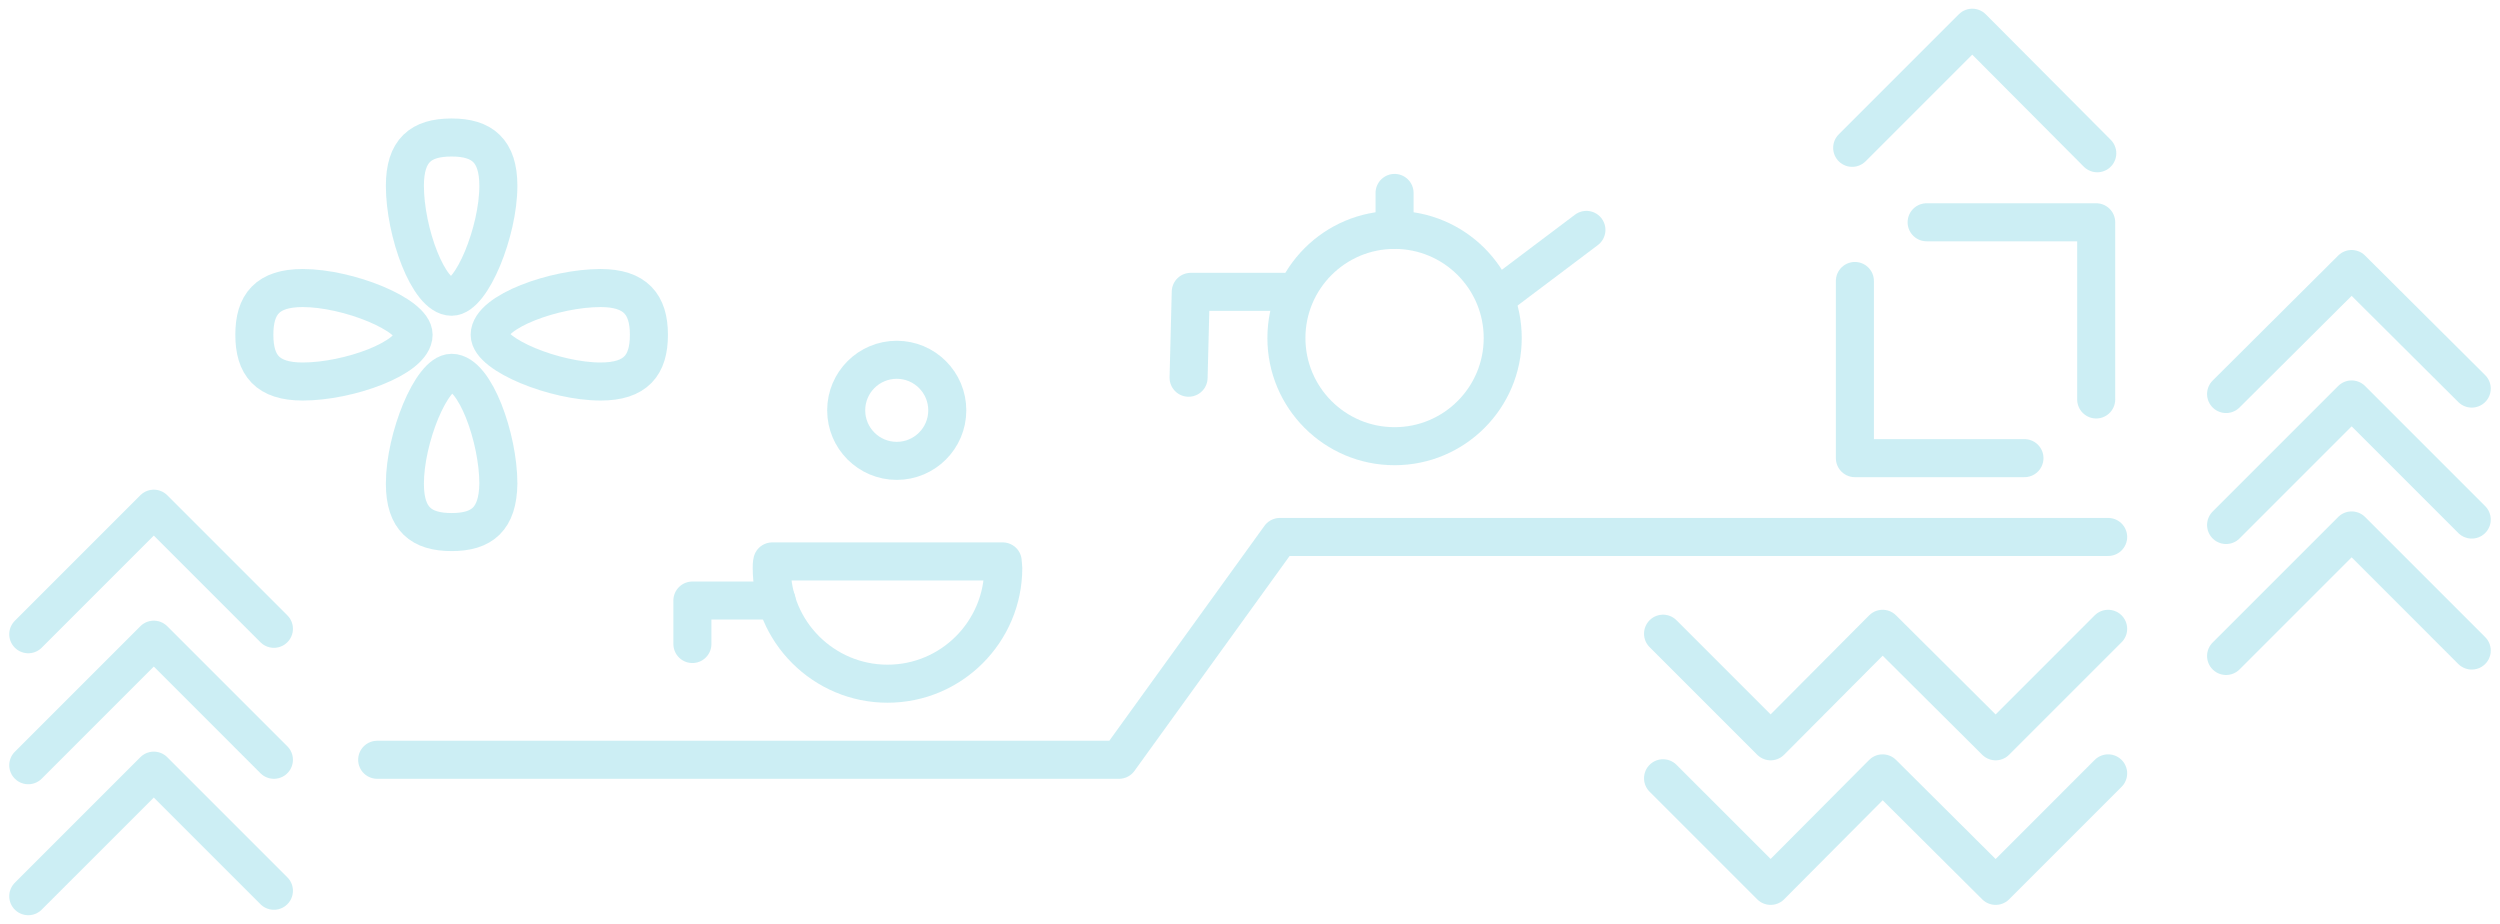 <?xml version="1.0" encoding="utf-8"?>
<!-- Generator: Adobe Illustrator 19.0.0, SVG Export Plug-In . SVG Version: 6.00 Build 0)  -->
<svg version="1.1" id="Layer_1" xmlns="http://www.w3.org/2000/svg" xmlns:xlink="http://www.w3.org/1999/xlink" x="0px" y="0px"
	 viewBox="0 0 460 170" style="enable-background:new 0 0 460 170;" xml:space="preserve">
<style type="text/css">
	.st0{opacity:0.2;}
	.st1{fill:none;stroke:#00ACC8;stroke-width:7;stroke-linecap:round;stroke-linejoin:round;stroke-miterlimit:10;}
</style>
<g id="XMLID_516_" class="st0">
	<polyline id="XMLID_3362_" class="st1" points="387.9,98.8 235.5,98.8 205.9,139.8 69.4,139.8 	"/>
	<g id="XMLID_3359_">
		<path id="XMLID_3361_" class="st1" d="M184.5,103.3c0,0.4,0.1,0.8,0.1,1.2c0,11.7-9.5,21.3-21.3,21.3c-11.7,0-21.3-9.5-21.3-21.3
			c0-0.4,0-0.8,0.1-1.2H184.5z"/>
		<polyline id="XMLID_3360_" class="st1" points="127.4,118.5 127.4,110.5 142.9,110.5 		"/>
	</g>
	<circle id="XMLID_3358_" class="st1" cx="165" cy="75.5" r="9.3"/>
	<g id="XMLID_3354_">
		<polyline id="XMLID_3357_" class="st1" points="340.8,27.2 362.9,5.1 385.9,28.2 		"/>
		<polyline id="XMLID_3356_" class="st1" points="354.5,40.9 385.7,40.9 385.7,73.5 		"/>
		<polyline id="XMLID_3355_" class="st1" points="372.5,84.3 341.3,84.3 341.3,51.7 		"/>
	</g>
	<g id="XMLID_3349_">
		<polyline id="XMLID_3353_" class="st1" points="218.7,69.5 219.1,53.7 236.4,53.7 		"/>
		<circle id="XMLID_3352_" class="st1" cx="256.6" cy="62.2" r="19.9"/>
		<line id="XMLID_3351_" class="st1" x1="276.5" y1="53.9" x2="291.9" y2="42.3"/>
		<line id="XMLID_3350_" class="st1" x1="256.6" y1="42.3" x2="256.6" y2="35.5"/>
	</g>
	<g id="XMLID_3339_">
		<g id="XMLID_3343_">
			<path id="XMLID_3348_" class="st1" d="M83.1,25.3c5.6,0,8.6,2.4,8.6,8.9c0,8.4-4.9,20.4-8.6,20.4c-4.3,0-8.6-12-8.6-20.4
				C74.5,27.7,77.4,25.3,83.1,25.3z"/>
			<path id="XMLID_3347_" class="st1" d="M83.1,97.9c-5.6,0-8.6-2.4-8.6-8.9c0-8.4,4.9-20.4,8.6-20.4c4.3,0,8.6,12,8.6,20.4
				C91.6,95.5,88.7,97.9,83.1,97.9z"/>
		</g>
		<g id="XMLID_3340_">
			<path id="XMLID_3342_" class="st1" d="M46.8,61.6c0-5.6,2.4-8.6,8.9-8.6c8.4,0,20.4,4.9,20.4,8.6c0,4.3-12,8.6-20.4,8.6
				C49.2,70.2,46.8,67.2,46.8,61.6z"/>
			<path id="XMLID_3341_" class="st1" d="M119.4,61.6c0,5.6-2.4,8.6-8.9,8.6c-8.4,0-20.4-4.9-20.4-8.6c0-4.3,12-8.6,20.4-8.6
				C116.9,53,119.4,56,119.4,61.6z"/>
		</g>
	</g>
	<g id="XMLID_3371_">
		<polyline id="XMLID_3373_" class="st1" points="306,116.6 325.8,136.4 346.4,115.7 367.2,136.4 387.9,115.7 		"/>
		<polyline id="XMLID_3372_" class="st1" points="306,143.2 325.8,163 346.4,142.3 367.2,163 387.9,142.3 		"/>
	</g>
	<g id="XMLID_3367_">
		<polyline id="XMLID_3370_" class="st1" points="50.4,115.7 28.3,93.6 5.2,116.7 		"/>
		<polyline id="XMLID_3369_" class="st1" points="50.4,139.8 28.3,117.7 5.2,140.8 		"/>
		<polyline id="XMLID_3368_" class="st1" points="50.4,163.9 28.3,141.8 5.2,164.9 		"/>
	</g>
	<g id="XMLID_3363_">
		<polyline id="XMLID_3366_" class="st1" points="454.8,71.5 432.7,49.5 409.6,72.5 		"/>
		<polyline id="XMLID_3365_" class="st1" points="454.8,95.6 432.7,73.5 409.6,96.6 		"/>
		<polyline id="XMLID_3364_" class="st1" points="454.8,119.7 432.7,97.6 409.6,120.7 		"/>
	</g>
</g>
</svg>
